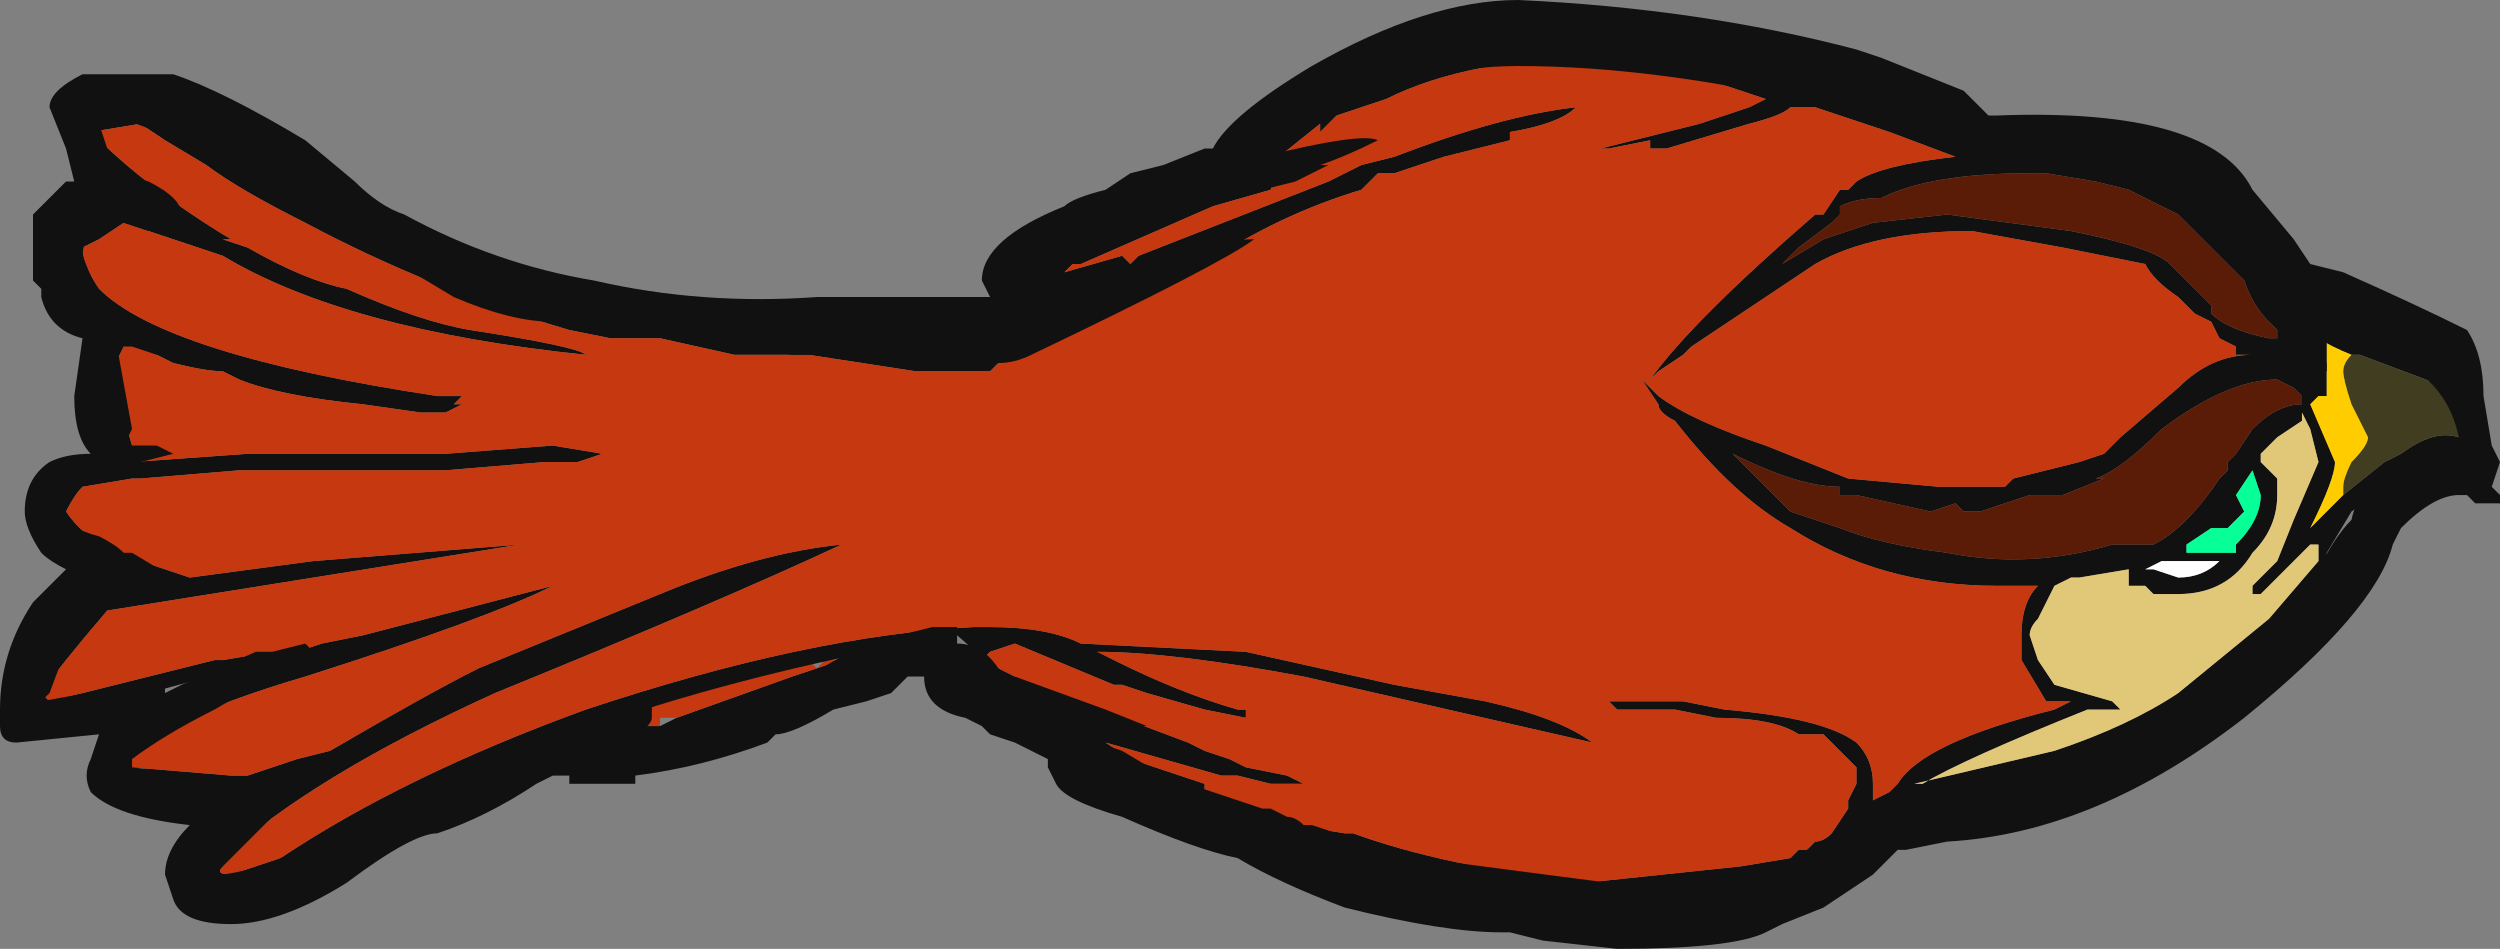 <?xml version="1.0" encoding="UTF-8" standalone="no"?>
<svg xmlns:ffdec="https://www.free-decompiler.com/flash" xmlns:xlink="http://www.w3.org/1999/xlink" ffdec:objectType="frame" height="40.25px" width="106.05px" xmlns="http://www.w3.org/2000/svg">
  <rect width="100%" height="100%" fill="#808080" stroke="none"/>
  <g transform="matrix(1.0, 0.0, 0.0, 1.0, 64.75, 21.7)">
    <use ffdec:characterId="614" height="5.75" transform="matrix(7.0, 0.0, 0.0, 7.0, -64.75, -21.7)" width="15.15" xlink:href="#shape0"/>
  </g>
  <defs>
    <g id="shape0" transform="matrix(1.0, 0.0, 0.0, 1.0, 9.25, 3.1)">
      <path d="M-4.15 0.9 L-4.1 0.85 -3.6 0.75 -3.65 0.8 -4.5 1.2 -5.6 1.45 -5.5 1.25 -5.35 1.15 -5.3 1.15 -5.3 1.2 -5.35 1.3 -5.25 1.3 -5.15 1.25 -4.45 1.0 -4.15 0.9" fill="#111111" fill-rule="evenodd" stroke="none"/>
      <path d="M-5.3 1.15 L-5.2 1.1 -4.35 0.9 -4.3 0.95 -4.25 0.9 -4.15 0.9 -4.45 1.0 -5.15 1.25 -5.25 1.25 -5.25 1.3 -5.35 1.3 -5.3 1.2 -5.3 1.15" fill="#c53810" fill-rule="evenodd" stroke="none"/>
      <path d="M1.75 -2.6 L3.9 -2.0 5.55 -0.9 5.7 -0.3 5.15 -0.1 5.0 0.0 4.85 0.25 Q4.85 0.65 4.0 1.2 3.1 1.8 2.2 1.85 L1.55 2.25 0.7 2.4 -1.35 2.0 -2.7 1.4 -3.45 0.75 Q-4.6 0.95 -5.5 1.25 L-7.85 2.25 -7.95 2.25 -7.95 1.7 -8.55 1.5 -7.8 0.95 -8.9 1.25 -9.05 1.1 -8.9 0.7 -8.65 0.5 -8.9 -0.05 -8.7 -0.25 -8.7 -1.25 -8.85 -1.6 -8.55 -1.85 -8.7 -2.45 -8.2 -2.35 -5.65 -1.2 -3.05 -1.3 -3.1 -1.4 Q-3.1 -1.65 -2.2 -1.85 L-1.05 -2.6 0.5 -2.85 1.75 -2.6 M1.45 -2.5 L1.15 -2.6 0.45 -2.75 Q-0.35 -2.75 -0.85 -2.5 L-1.15 -2.4 -1.25 -2.3 -1.25 -2.35 -1.5 -2.15 -1.55 -1.95 -1.9 -1.85 -2.7 -1.5 -2.75 -1.5 -2.8 -1.45 -2.45 -1.55 -2.4 -1.5 -2.35 -1.55 -1.2 -2.0 -1.0 -2.1 -0.8 -2.15 Q-0.15 -2.4 0.3 -2.45 0.2 -2.35 -0.1 -2.3 L-0.1 -2.25 -0.5 -2.15 -0.8 -2.05 -0.9 -2.05 -1.0 -1.95 Q-1.5 -1.8 -1.95 -1.5 L-3.15 -0.95 -3.25 -0.85 -3.7 -0.85 -4.35 -0.95 -4.8 -0.95 -5.25 -1.05 -5.55 -1.05 -5.8 -1.1 Q-6.65 -1.35 -7.4 -1.75 -7.8 -1.95 -8.0 -2.1 L-8.25 -2.25 -8.4 -2.35 -8.7 -2.3 Q-8.35 -1.95 -7.85 -1.65 L-7.9 -1.65 -7.75 -1.6 Q-7.4 -1.4 -7.15 -1.35 -6.7 -1.15 -6.4 -1.1 -5.75 -1.0 -5.7 -0.95 -7.15 -1.1 -7.9 -1.55 L-8.5 -1.75 -8.65 -1.65 -8.75 -1.6 Q-8.75 -1.5 -8.65 -1.35 -8.25 -0.95 -6.6 -0.7 L-6.45 -0.7 -6.5 -0.65 -6.45 -0.65 -6.55 -0.6 -6.7 -0.6 -7.05 -0.65 Q-7.55 -0.7 -7.8 -0.8 L-7.9 -0.85 Q-8.0 -0.85 -8.2 -0.9 L-8.5 -1.05 -8.5 -1.0 -8.55 -0.9 -8.55 -0.75 -8.45 -0.4 -8.45 -0.3 -7.75 -0.35 -6.55 -0.35 -5.9 -0.4 -5.6 -0.35 -5.75 -0.3 -5.95 -0.3 -6.55 -0.25 -7.8 -0.25 -8.4 -0.2 -8.45 -0.2 -8.75 -0.15 Q-8.8 -0.1 -8.85 0.0 -8.75 0.15 -8.55 0.25 L-8.1 0.4 -7.35 0.3 -6.1 0.2 -8.6 0.6 Q-8.9 0.95 -9.0 1.1 L-8.95 1.15 -7.95 0.9 -7.9 0.9 -7.6 0.85 -7.45 0.85 -7.3 0.8 -7.05 0.75 -5.9 0.45 Q-6.3 0.65 -7.4 1.0 -8.25 1.25 -8.5 1.5 L-8.45 1.55 -7.85 1.6 -7.75 1.6 -7.45 1.5 -7.25 1.45 Q-6.65 1.1 -6.35 0.95 L-5.25 0.5 Q-4.65 0.25 -4.15 0.2 -4.9 0.55 -6.25 1.1 -7.35 1.6 -7.9 2.1 L-7.9 2.15 Q-7.95 2.2 -7.85 2.2 L-7.55 2.1 Q-6.8 1.6 -5.7 1.2 -4.35 0.75 -3.35 0.7 L-3.25 0.7 Q-2.9 0.7 -2.7 0.8 L-1.7 0.85 -0.8 1.05 -0.25 1.15 Q0.2 1.25 0.4 1.4 L-1.35 1.0 Q-2.15 0.85 -2.6 0.85 L-2.5 0.9 Q-2.1 1.1 -1.75 1.2 L-1.7 1.2 -1.7 1.25 -1.95 1.2 -2.3 1.1 -2.45 1.05 -2.5 1.05 -3.1 0.8 -3.25 0.85 -3.3 0.9 -3.0 1.05 Q-2.75 1.15 -2.65 1.2 L-2.45 1.25 -2.05 1.4 -1.95 1.45 -1.8 1.5 -1.7 1.55 -1.45 1.6 -1.35 1.65 -1.55 1.65 -1.75 1.6 -1.85 1.6 -2.55 1.4 -2.4 1.5 Q-2.25 1.55 -1.95 1.65 L-1.95 1.7 Q-1.75 1.85 -1.1 1.95 L-1.05 1.95 Q-0.5 2.15 0.35 2.25 L1.3 2.15 1.6 2.1 1.65 2.05 1.7 2.05 1.75 2.0 Q1.8 2.0 1.85 1.95 L1.95 1.8 1.95 1.75 2.0 1.65 2.0 1.55 1.8 1.35 1.65 1.35 Q1.5 1.25 1.15 1.25 L0.9 1.2 0.55 1.2 0.5 1.15 0.95 1.15 1.2 1.2 Q1.8 1.25 2.0 1.4 2.1 1.5 2.1 1.65 L2.1 1.75 2.2 1.7 2.25 1.65 Q2.4 1.4 3.2 1.2 L3.3 1.15 3.15 1.15 3.0 0.9 3.0 0.75 Q3.0 0.55 3.1 0.45 L2.85 0.45 Q2.15 0.45 1.6 0.1 1.25 -0.1 0.9 -0.55 0.8 -0.6 0.8 -0.65 L0.7 -0.8 0.8 -0.7 Q1.0 -0.55 1.45 -0.4 L1.95 -0.2 2.5 -0.15 2.9 -0.15 2.95 -0.2 3.35 -0.3 3.5 -0.35 3.6 -0.45 3.95 -0.75 Q4.15 -0.95 4.4 -0.95 L4.3 -0.95 4.3 -1.0 4.2 -1.05 4.15 -1.15 4.05 -1.2 3.95 -1.3 Q3.8 -1.4 3.75 -1.5 L3.25 -1.6 2.7 -1.7 Q2.1 -1.7 1.75 -1.5 L1.0 -1.0 0.95 -0.95 0.8 -0.85 0.75 -0.8 Q1.0 -1.15 1.75 -1.8 L1.8 -1.8 1.9 -1.95 1.95 -1.95 2.0 -2.0 Q2.15 -2.1 2.6 -2.15 L2.2 -2.3 1.75 -2.45 1.6 -2.45 Q1.55 -2.4 1.35 -2.35 L0.85 -2.2 0.75 -2.2 0.75 -2.25 0.5 -2.2 0.45 -2.2 1.05 -2.35 1.35 -2.45 1.45 -2.5 M1.9 -1.8 L1.85 -1.75 1.65 -1.6 1.55 -1.5 1.8 -1.65 2.1 -1.75 2.55 -1.8 3.3 -1.7 Q3.8 -1.6 3.9 -1.5 L4.15 -1.25 4.15 -1.2 Q4.25 -1.1 4.5 -1.05 L4.55 -1.05 4.55 -1.1 4.5 -1.15 Q4.4 -1.25 4.35 -1.4 L3.95 -1.8 3.65 -1.95 3.45 -2.0 3.15 -2.05 3.05 -2.05 Q2.45 -2.05 2.15 -1.9 2.0 -1.9 1.9 -1.85 L1.9 -1.8 M1.4 -0.2 L1.6 0.0 Q1.75 0.05 1.9 0.1 2.15 0.2 2.55 0.25 3.05 0.35 3.55 0.2 L3.8 0.2 Q4.0 0.1 4.2 -0.2 L4.25 -0.25 4.25 -0.3 4.3 -0.35 4.4 -0.5 Q4.55 -0.65 4.7 -0.65 L4.7 -0.7 4.65 -0.75 4.55 -0.8 Q4.25 -0.8 3.85 -0.5 3.6 -0.25 3.45 -0.2 L3.5 -0.2 3.25 -0.1 3.05 -0.1 2.75 0.0 2.65 0.0 2.6 -0.05 2.45 0.0 2.0 -0.1 1.9 -0.1 1.9 -0.15 Q1.65 -0.15 1.25 -0.35 L1.4 -0.2 M4.3 -0.1 L4.35 0.0 4.25 0.1 4.15 0.1 4.0 0.2 4.0 0.25 4.3 0.25 4.3 0.2 Q4.45 0.05 4.45 -0.1 L4.4 -0.25 4.3 -0.1 M4.95 -0.1 L5.2 -0.3 5.3 -0.35 Q5.5 -0.5 5.65 -0.45 L5.65 -0.55 Q5.6 -0.75 5.45 -0.8 L5.05 -0.95 5.0 -0.95 Q4.75 -1.05 4.7 -1.15 L4.85 -0.9 4.85 -0.7 4.8 -0.7 4.75 -0.65 4.9 -0.3 Q4.9 -0.2 4.75 0.1 L4.95 -0.1 M4.55 -0.45 L4.45 -0.35 4.45 -0.3 4.55 -0.2 4.55 -0.1 Q4.55 0.1 4.4 0.25 4.25 0.5 3.95 0.5 L3.8 0.5 3.75 0.45 3.65 0.45 3.65 0.35 3.35 0.4 3.3 0.4 3.2 0.45 3.1 0.65 Q3.05 0.7 3.05 0.75 L3.1 0.9 3.2 1.05 3.55 1.15 3.6 1.2 3.4 1.2 Q2.65 1.5 2.4 1.65 L2.35 1.65 3.2 1.45 Q3.65 1.3 3.95 1.1 L4.5 0.65 4.8 0.3 4.8 0.2 4.75 0.2 4.45 0.5 4.4 0.5 4.4 0.45 4.55 0.3 4.65 0.05 4.8 -0.3 4.75 -0.5 4.7 -0.6 4.7 -0.55 4.55 -0.45 M3.8 0.35 L3.95 0.4 Q4.1 0.4 4.2 0.3 L3.85 0.3 3.75 0.35 3.8 0.35" fill="#111111" fill-rule="evenodd" stroke="none"/>
      <path d="M5.0 -0.95 L5.05 -0.95 5.45 -0.8 Q5.6 -0.75 5.65 -0.55 L5.65 -0.45 Q5.5 -0.5 5.3 -0.35 L5.2 -0.3 4.95 -0.1 4.95 -0.15 Q4.95 -0.2 5.0 -0.3 5.1 -0.4 5.1 -0.45 L5.0 -0.65 Q4.95 -0.8 4.95 -0.85 4.95 -0.9 5.0 -0.95" fill="#413d21" fill-rule="evenodd" stroke="none"/>
      <path d="M1.45 -2.5 L1.35 -2.45 1.05 -2.35 0.45 -2.2 0.5 -2.2 0.75 -2.25 0.75 -2.2 0.85 -2.2 1.35 -2.35 Q1.55 -2.4 1.6 -2.45 L1.75 -2.45 2.2 -2.3 2.6 -2.15 Q2.15 -2.1 2.0 -2.0 L1.95 -1.95 1.9 -1.95 1.8 -1.8 1.75 -1.8 Q1.0 -1.15 0.75 -0.8 L0.8 -0.85 0.95 -0.95 1.0 -1.0 1.75 -1.5 Q2.1 -1.7 2.7 -1.7 L3.25 -1.6 3.75 -1.5 Q3.8 -1.4 3.95 -1.3 L4.05 -1.2 4.15 -1.15 4.2 -1.05 4.3 -1.0 4.3 -0.95 4.4 -0.95 Q4.15 -0.95 3.95 -0.75 L3.6 -0.45 3.5 -0.35 3.35 -0.3 2.95 -0.2 2.9 -0.15 2.5 -0.15 1.95 -0.2 1.45 -0.4 Q1.0 -0.55 0.8 -0.7 L0.7 -0.8 0.8 -0.65 Q0.8 -0.6 0.9 -0.55 1.25 -0.1 1.6 0.1 2.15 0.45 2.85 0.45 L3.1 0.45 Q3.0 0.55 3.0 0.75 L3.0 0.9 3.15 1.15 3.3 1.15 3.2 1.2 Q2.4 1.4 2.25 1.65 L2.2 1.7 2.1 1.75 2.1 1.65 Q2.1 1.5 2.0 1.4 1.8 1.25 1.2 1.2 L0.95 1.15 0.5 1.15 0.55 1.2 0.9 1.2 1.15 1.25 Q1.5 1.25 1.65 1.35 L1.8 1.35 2.0 1.55 2.0 1.65 1.95 1.75 1.95 1.8 1.85 1.95 Q1.8 2.0 1.75 2.0 L1.7 2.05 1.65 2.05 1.6 2.1 1.3 2.15 0.35 2.25 Q-0.5 2.15 -1.05 1.95 L-1.1 1.95 Q-1.75 1.85 -1.95 1.7 L-1.95 1.65 Q-2.25 1.55 -2.4 1.5 L-2.55 1.4 -1.85 1.6 -1.75 1.6 -1.55 1.65 -1.35 1.65 -1.45 1.6 -1.7 1.55 -1.8 1.5 -1.95 1.45 -2.05 1.4 -2.45 1.25 -2.65 1.2 Q-2.75 1.15 -3.0 1.05 L-3.3 0.9 -3.25 0.85 -3.1 0.8 -2.5 1.05 -2.45 1.05 -2.3 1.1 -1.95 1.2 -1.7 1.25 -1.7 1.2 -1.75 1.2 Q-2.1 1.1 -2.5 0.9 L-2.6 0.85 Q-2.15 0.85 -1.35 1.0 L0.4 1.4 Q0.2 1.25 -0.25 1.15 L-0.8 1.05 -1.7 0.85 -2.7 0.8 Q-2.9 0.7 -3.25 0.7 L-3.35 0.7 Q-4.35 0.75 -5.7 1.2 -6.8 1.6 -7.55 2.1 L-7.85 2.2 Q-7.95 2.2 -7.9 2.15 L-7.9 2.1 Q-7.35 1.6 -6.25 1.1 -4.9 0.55 -4.15 0.2 -4.65 0.25 -5.25 0.5 L-6.35 0.95 Q-6.65 1.1 -7.25 1.45 L-7.45 1.5 -7.75 1.6 -7.85 1.6 -8.45 1.55 -8.5 1.5 Q-8.25 1.25 -7.4 1.0 -6.3 0.65 -5.9 0.45 L-7.05 0.75 -7.3 0.8 -7.45 0.85 -7.6 0.85 -7.9 0.9 -7.95 0.9 -8.95 1.15 -9.0 1.1 Q-8.9 0.95 -8.6 0.6 L-6.1 0.2 -7.35 0.3 -8.1 0.4 -8.55 0.25 Q-8.75 0.15 -8.85 0.0 -8.8 -0.1 -8.75 -0.15 L-8.45 -0.2 -8.4 -0.2 -7.8 -0.25 -6.55 -0.25 -5.95 -0.3 -5.75 -0.3 -5.6 -0.35 -5.9 -0.4 -6.55 -0.35 -7.75 -0.35 -8.45 -0.3 -8.45 -0.4 -8.55 -0.75 -8.55 -0.9 -8.5 -1.0 -8.5 -1.05 -8.2 -0.9 Q-8.0 -0.85 -7.9 -0.85 L-7.8 -0.8 Q-7.55 -0.7 -7.05 -0.65 L-6.7 -0.6 -6.55 -0.6 -6.45 -0.65 -6.5 -0.65 -6.45 -0.7 -6.6 -0.7 Q-8.25 -0.95 -8.65 -1.35 -8.75 -1.5 -8.75 -1.6 L-8.65 -1.65 -8.5 -1.75 -7.9 -1.55 Q-7.15 -1.1 -5.7 -0.95 -5.75 -1.0 -6.4 -1.1 -6.7 -1.15 -7.15 -1.35 -7.4 -1.4 -7.75 -1.6 L-7.9 -1.65 -7.85 -1.65 Q-8.35 -1.95 -8.7 -2.3 L-8.4 -2.35 -8.25 -2.25 -8.0 -2.1 Q-7.8 -1.95 -7.4 -1.75 -6.65 -1.35 -5.8 -1.1 L-5.55 -1.05 -5.25 -1.05 -4.8 -0.95 -4.35 -0.95 -3.7 -0.85 -3.25 -0.85 -3.15 -0.95 -1.95 -1.5 Q-1.5 -1.8 -1.0 -1.95 L-0.9 -2.05 -0.8 -2.05 -0.5 -2.15 -0.1 -2.25 -0.1 -2.3 Q0.2 -2.35 0.3 -2.45 -0.15 -2.4 -0.8 -2.15 L-1.0 -2.1 -1.2 -2.0 -2.35 -1.55 -2.4 -1.5 -2.45 -1.55 -2.8 -1.45 -2.75 -1.5 -2.7 -1.5 -1.9 -1.85 -1.55 -1.95 -1.5 -2.15 -1.25 -2.35 -1.25 -2.3 -1.15 -2.4 -0.85 -2.5 Q-0.35 -2.75 0.45 -2.75 L1.15 -2.6 1.45 -2.5" fill="#c53810" fill-rule="evenodd" stroke="none"/>
      <path d="M1.4 -0.2 L1.25 -0.35 Q1.65 -0.15 1.9 -0.15 L1.9 -0.1 2.0 -0.1 2.45 0.0 2.6 -0.05 2.65 0.0 2.75 0.0 3.05 -0.1 3.25 -0.1 3.5 -0.2 3.45 -0.2 Q3.6 -0.25 3.85 -0.5 4.25 -0.8 4.55 -0.8 L4.65 -0.75 4.7 -0.7 4.7 -0.65 Q4.55 -0.65 4.4 -0.5 L4.3 -0.35 4.25 -0.3 4.25 -0.25 4.2 -0.2 Q4.0 0.1 3.8 0.2 L3.55 0.2 Q3.05 0.35 2.55 0.25 2.15 0.2 1.9 0.1 1.75 0.05 1.6 0.0 L1.4 -0.2 M1.9 -1.8 L1.9 -1.85 Q2.0 -1.9 2.15 -1.9 2.45 -2.05 3.05 -2.05 L3.15 -2.05 3.45 -2.0 3.65 -1.95 3.95 -1.8 4.35 -1.4 Q4.4 -1.25 4.5 -1.15 L4.55 -1.1 4.55 -1.05 4.5 -1.05 Q4.25 -1.1 4.15 -1.2 L4.15 -1.25 3.9 -1.5 Q3.8 -1.6 3.3 -1.7 L2.55 -1.8 2.1 -1.75 1.8 -1.65 1.55 -1.5 1.65 -1.6 1.85 -1.75 1.9 -1.8" fill="#5a1b07" fill-rule="evenodd" stroke="none"/>
      <path d="M5.0 -0.95 Q4.95 -0.9 4.95 -0.85 4.95 -0.8 5.0 -0.65 L5.1 -0.45 Q5.1 -0.4 5.0 -0.3 4.95 -0.2 4.95 -0.15 L4.95 -0.1 4.75 0.1 Q4.9 -0.2 4.9 -0.3 L4.75 -0.65 4.8 -0.7 4.85 -0.7 4.85 -0.9 4.7 -1.15 Q4.75 -1.05 5.0 -0.95" fill="#ffcc00" fill-rule="evenodd" stroke="none"/>
      <path d="M4.55 -0.45 L4.7 -0.55 4.7 -0.6 4.75 -0.5 4.8 -0.3 4.65 0.05 4.55 0.3 4.4 0.45 4.4 0.5 4.45 0.5 4.75 0.2 4.8 0.2 4.8 0.3 4.5 0.65 3.95 1.1 Q3.65 1.3 3.2 1.45 L2.35 1.65 2.4 1.65 Q2.65 1.5 3.4 1.2 L3.6 1.2 3.55 1.15 3.2 1.05 3.1 0.9 3.05 0.75 Q3.05 0.7 3.1 0.65 L3.2 0.45 3.3 0.4 3.35 0.4 3.65 0.35 3.65 0.45 3.75 0.45 3.8 0.5 3.95 0.5 Q4.25 0.5 4.4 0.25 4.55 0.1 4.55 -0.1 L4.55 -0.2 4.45 -0.3 4.45 -0.35 4.55 -0.45" fill="#e1c879" fill-rule="evenodd" stroke="none"/>
      <path d="M4.3 -0.1 L4.4 -0.25 4.45 -0.1 Q4.45 0.05 4.3 0.2 L4.3 0.25 4.0 0.25 4.0 0.2 4.15 0.1 4.25 0.1 4.35 0.0 4.3 -0.1" fill="#06ff96" fill-rule="evenodd" stroke="none"/>
      <path d="M3.8 0.35 L3.75 0.35 3.85 0.3 4.2 0.3 Q4.1 0.4 3.95 0.4 L3.8 0.35" fill="#ffffff" fill-rule="evenodd" stroke="none"/>
      <path d="M1.85 -2.45 Q0.8 -2.7 -0.05 -2.7 -0.65 -2.7 -1.2 -2.4 L-1.25 -2.4 Q-1.3 -2.35 -1.45 -2.25 L-1.6 -2.15 Q-1.0 -2.3 -0.9 -2.25 -1.1 -2.15 -1.25 -2.1 L-1.2 -2.1 -1.4 -2.0 -1.6 -1.95 -1.75 -1.95 -1.95 -1.9 -2.1 -1.85 -2.55 -1.75 Q-2.75 -1.7 -2.85 -1.55 -3.0 -1.45 -3.0 -1.4 L-2.95 -1.35 -2.9 -1.35 Q-2.75 -1.45 -2.55 -1.45 L-2.55 -1.35 -2.45 -1.4 Q-2.0 -1.65 -1.65 -1.65 -1.85 -1.5 -3.0 -0.95 -3.1 -0.9 -3.2 -0.9 L-3.25 -0.9 -3.3 -0.95 -4.45 -0.95 -5.85 -1.15 -5.9 -1.15 Q-6.15 -1.15 -6.5 -1.3 L-6.75 -1.45 Q-6.9 -1.5 -7.05 -1.6 L-7.15 -1.7 -7.25 -1.75 -7.55 -1.85 Q-8.15 -2.3 -8.6 -2.4 -8.65 -2.45 -8.65 -2.35 L-8.6 -2.2 -8.5 -2.05 -8.35 -2.0 Q-8.15 -1.9 -8.15 -1.8 L-8.2 -1.75 -8.2 -1.7 -8.35 -1.7 -8.5 -1.75 -8.65 -1.75 Q-8.75 -1.65 -8.75 -1.55 L-8.65 -1.3 -8.6 -1.3 -8.55 -1.25 -8.35 -1.1 -8.15 -1.0 Q-8.15 -0.95 -8.3 -0.95 L-8.45 -1.0 -8.5 -1.0 -8.55 -1.05 -8.45 -0.5 -8.5 -0.4 -8.3 -0.4 -8.2 -0.35 -8.6 -0.25 Q-8.85 -0.15 -8.85 0.0 -8.85 0.1 -8.65 0.15 -8.55 0.2 -8.5 0.25 L-8.45 0.25 -8.2 0.4 -8.45 0.5 Q-8.75 0.55 -8.8 0.7 L-8.95 1.1 -9.0 1.15 -8.45 1.05 -8.25 1.05 -8.25 1.1 -8.15 1.05 -7.7 0.85 -7.6 0.85 -7.4 0.8 -7.35 0.85 -7.95 1.2 Q-8.25 1.35 -8.45 1.5 L-8.45 1.55 -8.05 1.6 Q-7.9 1.65 -7.8 1.65 -7.6 1.55 -7.5 1.55 L-7.35 1.55 -7.3 1.6 -7.55 1.8 -7.95 2.2 -7.9 2.2 Q-7.55 2.15 -7.3 1.95 L-7.25 1.95 -7.15 1.9 -7.0 1.8 -6.9 1.75 -6.75 1.7 -6.7 1.65 -6.55 1.6 -6.55 1.55 Q-6.25 1.5 -6.0 1.35 L-5.95 1.35 -5.8 1.3 -5.45 1.15 -5.3 1.15 -5.3 1.25 Q-5.3 1.3 -5.45 1.4 L-4.9 1.25 Q-4.6 1.2 -4.45 1.05 L-4.1 0.85 -3.85 0.8 -3.8 0.75 -3.6 0.7 -3.45 0.7 -3.45 0.8 Q-3.3 0.8 -3.2 0.95 L-3.1 1.05 -3.1 1.0 -2.55 1.2 -2.3 1.3 -2.5 1.3 -2.7 1.25 -2.65 1.3 Q-2.6 1.35 -2.6 1.4 L-2.45 1.45 -2.2 1.6 -1.6 1.8 -1.55 1.8 -1.45 1.85 Q-1.4 1.85 -1.35 1.9 L-1.3 1.9 -0.85 2.05 -0.75 2.1 -0.65 2.1 0.5 2.25 0.55 2.25 1.3 2.2 Q1.4 2.2 1.5 2.15 L1.65 2.1 1.7 2.05 Q1.85 2.0 2.0 1.85 2.05 1.75 2.2 1.8 L2.35 1.8 2.6 1.7 Q2.75 1.65 3.2 1.5 3.45 1.4 3.75 1.25 L4.2 0.95 Q4.7 0.6 4.8 0.35 4.9 0.15 5.0 0.05 5.05 -0.2 5.4 -0.35 L5.65 -0.4 5.65 -0.45 Q5.6 -0.7 5.4 -0.85 L4.9 -1.1 4.85 -1.1 4.85 -0.85 4.8 -0.85 4.7 -1.05 4.05 -1.75 4.0 -1.85 3.9 -1.95 3.5 -2.05 2.85 -2.15 Q2.75 -2.15 2.7 -2.2 L1.85 -2.45 M2.15 -2.75 Q2.4 -2.65 2.65 -2.55 L2.8 -2.4 2.85 -2.4 Q4.15 -2.45 4.4 -1.95 L4.65 -1.65 4.75 -1.5 4.95 -1.45 Q5.4 -1.25 5.7 -1.1 5.8 -0.95 5.8 -0.7 L5.85 -0.4 5.9 -0.3 5.85 -0.15 5.9 -0.1 5.9 -0.05 5.75 -0.05 5.7 -0.1 5.65 -0.1 Q5.5 -0.1 5.3 0.1 L5.25 0.2 Q5.15 0.6 4.35 1.25 3.45 1.95 2.55 2.0 L2.3 2.05 2.25 2.05 2.1 2.2 Q1.95 2.3 1.8 2.4 L1.55 2.5 1.45 2.55 Q1.25 2.65 0.55 2.65 L0.1 2.6 -0.1 2.55 -0.15 2.55 Q-0.5 2.55 -1.1 2.4 -1.5 2.25 -1.75 2.1 -2.0 2.05 -2.45 1.85 -2.8 1.75 -2.85 1.65 L-2.9 1.55 -2.9 1.5 -3.1 1.4 -3.25 1.35 -3.3 1.3 -3.4 1.25 Q-3.65 1.2 -3.65 1.0 L-3.75 1.0 -3.85 1.1 -4.0 1.15 -4.2 1.2 Q-4.45 1.35 -4.55 1.35 L-4.6 1.4 Q-5.0 1.55 -5.4 1.6 L-5.4 1.65 -5.8 1.65 -5.8 1.6 -5.9 1.6 -6.0 1.65 Q-6.3 1.85 -6.6 1.95 -6.75 1.95 -7.15 2.25 -7.55 2.5 -7.85 2.5 -8.15 2.5 -8.2 2.35 L-8.25 2.2 Q-8.25 2.05 -8.1 1.9 -8.55 1.85 -8.7 1.7 -8.75 1.6 -8.7 1.5 L-8.65 1.35 -9.15 1.4 Q-9.25 1.4 -9.25 1.3 L-9.25 1.2 Q-9.25 0.85 -9.05 0.55 L-8.85 0.35 Q-8.95 0.3 -9.0 0.25 -9.1 0.1 -9.1 0.0 -9.1 -0.2 -8.95 -0.3 -8.85 -0.35 -8.7 -0.35 -8.8 -0.45 -8.8 -0.7 L-8.75 -1.05 Q-8.95 -1.1 -9.0 -1.3 L-9.0 -1.35 -9.05 -1.4 -9.05 -1.8 -8.85 -2.0 -8.8 -2.0 -8.85 -2.2 -8.95 -2.45 Q-8.95 -2.55 -8.75 -2.65 L-8.2 -2.65 Q-7.9 -2.55 -7.4 -2.25 L-7.1 -2.0 Q-6.95 -1.85 -6.8 -1.8 -6.25 -1.5 -5.65 -1.4 -5.0 -1.25 -4.3 -1.3 L-3.25 -1.3 -3.3 -1.4 Q-3.3 -1.65 -2.8 -1.85 -2.75 -1.9 -2.55 -1.95 L-2.4 -2.05 -2.2 -2.1 -1.95 -2.2 -1.9 -2.2 Q-1.8 -2.4 -1.3 -2.7 -0.6 -3.1 -0.05 -3.1 1.05 -3.05 2.0 -2.8 L2.15 -2.75" fill="#111111" fill-rule="evenodd" stroke="none"/>
    </g>
  </defs>
</svg>
